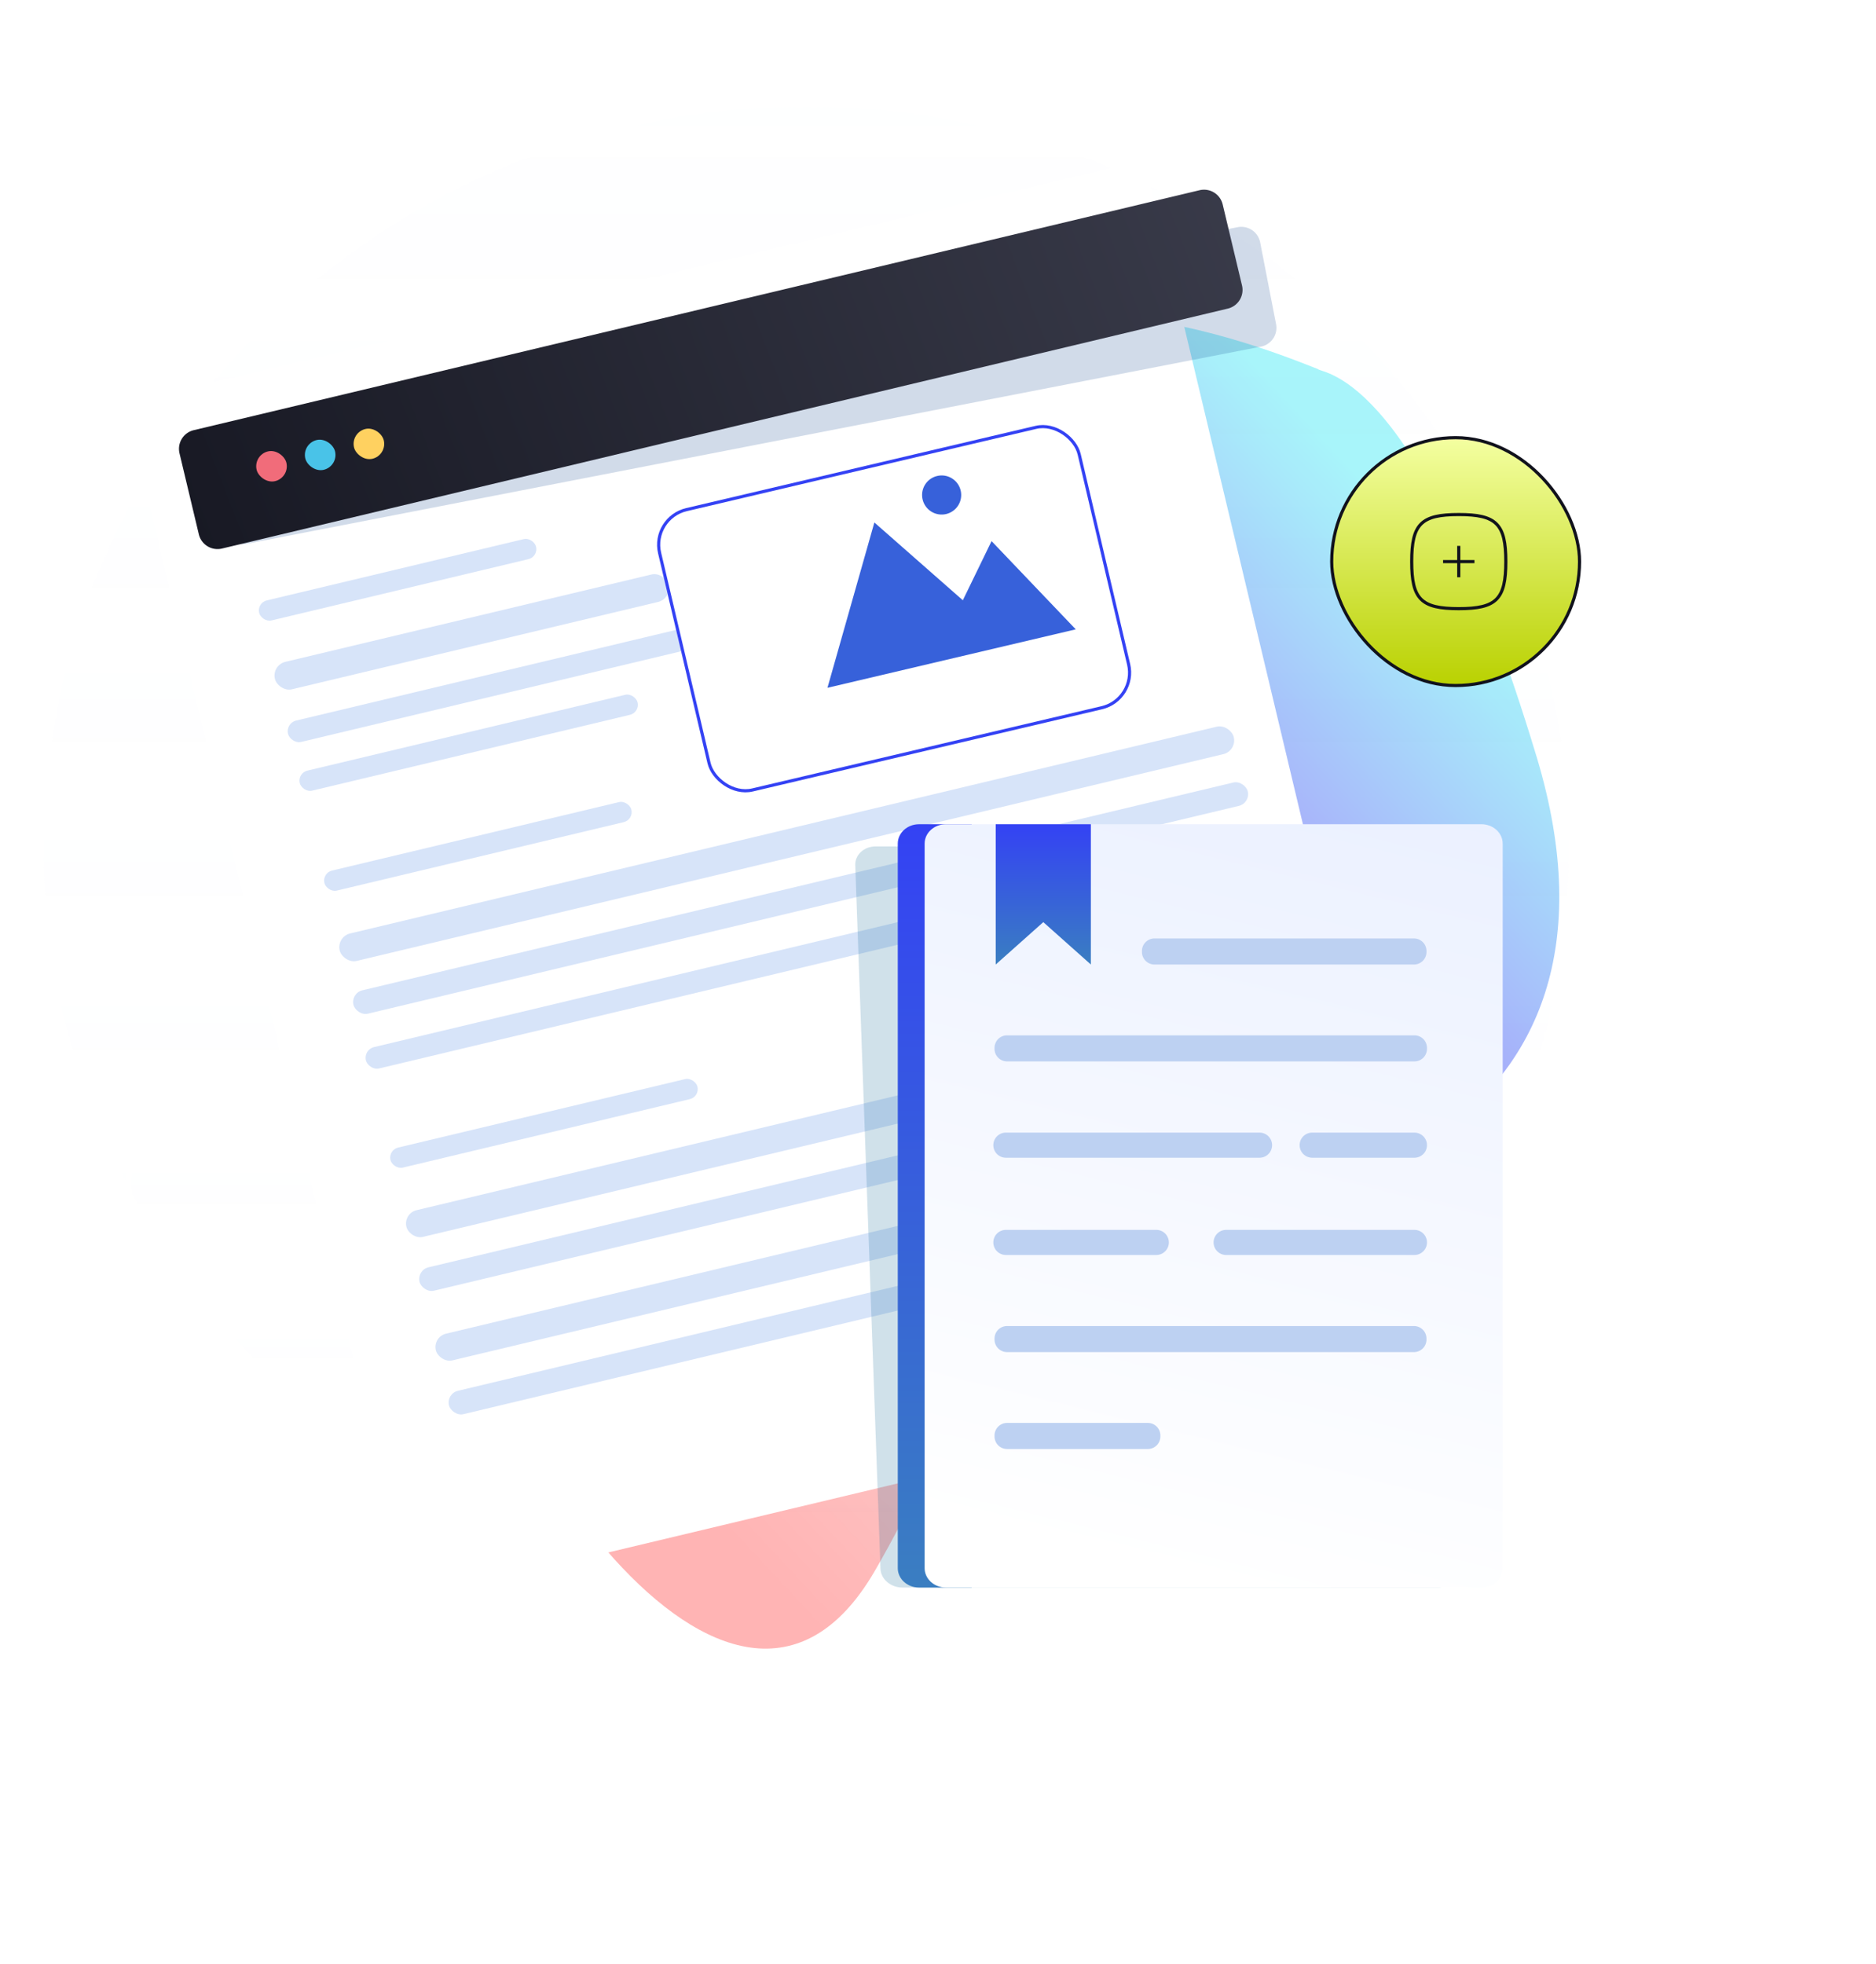<svg xmlns="http://www.w3.org/2000/svg" fill="none" viewBox="0 0 598 626"><g filter="url(#a)" opacity=".35"><path fill="url(#b)" d="M281.777 153.952c15.497-85.737 118.163-44.272 138.246-36.349 1.743 1.757 32.595.581 69.75 123.466 37.156 122.886-77.913 151.649-125.831 138.554-47.919-13.096-39.407 42.351-85.107 121.115-45.701 78.764-129.617-49.855-138.514-117.406-8.897-67.551 94.766-36.276 120.049-42.262 25.283-5.987 5.909-101.381 21.407-187.118z"/></g><path fill="url(#c)" fill-opacity=".05" d="M257.07 506.424C122.826 506.424 14 400.668 14 270.212S122.826 34 257.07 34s243.07 105.756 243.07 236.212-108.826 236.212-243.07 236.212z"/><path fill="url(#d)" d="M357.046 52.89l-309.32 73.791a8 8 0 00-5.925 9.638l87.25 365.737a7.999 7.999 0 009.638 5.925l309.32-73.79a8.001 8.001 0 005.925-9.638l-87.25-365.737a8 8 0 00-9.638-5.926z"/><rect width="90.752" height="6.562" x="81.845" y="192.132" fill="#D7E4F9" rx="3.281" transform="rotate(-13.418 81.845 192.132)"/><rect width="144" height="7" x="90.992" y="230.475" fill="#D7E4F9" rx="3.5" transform="rotate(-13.418 90.992 230.475)"/><rect width="110.71" height="6.562" x="94.787" y="246.383" fill="#D7E4F9" rx="3.281" transform="rotate(-13.418 94.787 246.383)"/><rect width="129" height="9" x="86.583" y="211.993" fill="#D7E4F9" rx="4.5" transform="rotate(-13.418 86.583 211.993)"/><rect width="100.611" height="6.562" x="102.64" y="278.238" fill="#D7E4F9" rx="3.281" transform="rotate(-13.418 102.64 278.238)"/><rect width="293.084" height="7.655" x="111.775" y="316.533" fill="#D7E4F9" rx="3.828" transform="rotate(-13.418 111.775 316.533)"/><rect width="293" height="7" x="115.821" y="334.554" fill="#D7E4F9" rx="3.5" transform="rotate(-13.418 115.821 334.554)"/><rect width="293" height="9" x="107.235" y="298.564" fill="#D7E4F9" rx="4.5" transform="rotate(-13.418 107.235 298.564)"/><rect width="100.611" height="6.562" x="123.702" y="366.529" fill="#D7E4F9" rx="3.281" transform="rotate(-13.418 123.702 366.529)"/><rect width="263.557" height="7.655" x="132.838" y="404.824" fill="#D7E4F9" rx="3.828" transform="rotate(-13.418 132.838 404.824)"/><rect width="263.557" height="7.655" x="142.227" y="444.182" fill="#D7E4F9" rx="3.828" transform="rotate(-13.418 142.227 444.182)"/><rect width="227.468" height="8.749" x="128.524" y="386.74" fill="#D7E4F9" rx="4.374" transform="rotate(-13.418 128.524 386.74)"/><rect width="227.468" height="8.749" x="137.913" y="426.099" fill="#D7E4F9" rx="4.374" transform="rotate(-13.418 137.913 426.099)"/><rect width="79" height="79" x="424.5" y="139.5" fill="url(#e)" stroke="#11121C" rx="39.5"/><g stroke="#11121C" strokeLinecap="round" strokeLinejoin="round" strokeWidth="2.5" clip-path="url(#f)"><path d="M460 179h10m-5-5v10m0-20c12 0 15 3 15 15s-3 15-15 15-15-3-15-15 3-15 15-15z"/></g><path fill="#fff" d="M70.149 453.136c-9.908-5.557-17.097-16.706-20.084-27.461-2.86-10.3-2.969-24.819 6.983-31.569 3.625-2.46 8.682-2.742 10.75 1.769 1.922 4.189-.357 8.685-4.51 10.344-11.215 4.485-19.993-9.815-22.319-18.756a37.41 37.41 0 01-.34-17.376c1.165-5.304 3.508-11.363 7.708-14.999.605-.523 1.592.355 1.189 1.027-2.166 3.585-4.502 6.821-5.864 10.836-1.413 4.167-1.983 8.626-1.762 13.006.438 8.694 4.367 19.272 12.393 23.69 4.255 2.34 12.628 1.656 12.308-4.863-.131-2.641-2.016-4.94-4.814-4.663-2.553.255-4.898 2.161-6.528 4.012-6.643 7.542-5.945 19.451-3.269 28.418a48.003 48.003 0 006.956 14.17c3.292 4.603 7.364 8.09 11.74 11.594.43.339-.047 1.097-.537.821z"/><path fill="#fff" d="M72.795 454.757c-12.156-3.414-20.879-14.086-23.639-26.195-1.327-5.827-1.452-11.871-.67-17.795.8-6.045 2.27-12.913 6.057-17.859 2.64-3.452 8.942-7.296 12.567-2.923 3.193 3.847 2.668 11.132-.552 14.802-3.604 4.109-9.85 3.634-14.065.879-5.032-3.289-8.17-9.297-10.116-14.834-4.26-12.125-2.932-26.109 3.808-37.123.643-1.049 2.382-.248 1.74.827-4.816 8.037-6.804 17.447-5.738 26.733.542 4.731 1.9 9.398 4.047 13.645 2.462 4.864 6.216 10.278 12.062 11.01 6.454.808 9.78-5.005 8.935-10.797-.493-3.378-2.372-6.108-6.171-4.992-3.083.904-5.326 3.734-6.745 6.482-4.538 8.806-5.586 20.566-3.752 30.183 2.298 12.055 10.414 23.131 22.463 26.712.78.224.559 1.466-.23 1.245z"/><path fill="#fff" d="M48.736 366.535c-.459-2.524-.546-5.146-.776-7.7-.108-1.207-.22-2.417-.326-3.628-.05-.559.031-3.516-.468-3.775-.256-.136-2.666 1.782-3.002 2.008-1 .668-2 1.336-3.002 2.008-1.952 1.303-4.074 3.277-6.37 3.852-.822.207-1.437-.662-.913-1.354.97-1.285 2.435-2.011 3.77-2.889 1.506-.993 3.016-1.983 4.523-2.975 1.397-.916 4.197-3.719 6.088-2.817 1.806.858 1.169 4.644 1.276 6.25.242 3.604.736 7.292.65 10.901a.728.728 0 01-1.45.119z"/><path fill="#fff" d="M48.057 366.392c.039-2.759.83-5.569 1.19-8.31.413-3.179.736-6.395.69-9.602l1.711.833a93.854 93.854 0 00-7.347 5.174c-2.296 1.793-4.367 4.31-6.894 5.726-.734.411-1.935-.319-1.392-1.203 1.447-2.355 4.181-4.23 6.323-5.93a79.325 79.325 0 018.087-5.599c.85-.515 1.794.172 1.696 1.114-.331 3.141-.567 6.277-1.04 9.405-.426 2.812-.754 5.992-1.946 8.591-.232.488-1.086.378-1.078-.199z"/><path fill="#fff" d="M46.74 368.378c1.067-7.055 2.174-14.107 3.166-21.174l1.695 1.114c-2.986 1.536-5.954 3.093-8.823 4.841-2.641 1.612-5.155 3.827-8 5.029-.898.381-1.63-.842-1.03-1.529 2.098-2.414 5.382-4.062 8.103-5.673 2.846-1.686 5.767-3.26 8.778-4.626.775-.352 1.585.483 1.438 1.241-1.344 7.008-2.575 14.033-3.84 21.054-.168.968-1.636.69-1.487-.277z"/><g filter="url(#g)"><rect width="138.398" height="92.79" x="219.024" y="152.7" fill="#fff" rx="12" transform="rotate(-13.245 219.024 152.7)"/><rect width="137.398" height="91.79" x="219.625" y="153.072" stroke="#3442F4" rx="11.5" transform="rotate(-13.245 219.625 153.072)"/></g><path fill="#3761DA" d="M263.764 219.223l14.952-52.695 28.2 24.794 9.157-18.853 26.839 28.125-79.148 18.629zm42.461-62.875a6.231 6.231 0 01-4.636 7.491 6.23 6.23 0 01-7.491-4.637 6.224 6.224 0 014.636-7.491c3.351-.8 6.702 1.284 7.491 4.637z"/><path fill="#003889" d="M406.761 103.312l-5.065-26.06a6.123 6.123 0 00-7.178-4.84l-323.557 62.9a6.124 6.124 0 00-4.841 7.177l5.067 26.06a6.123 6.123 0 007.178 4.841l323.557-62.902a6.123 6.123 0 004.841-7.177h-.002z" opacity=".18" style="mix-blend-mode:multiply"/><path fill="url(#h)" d="M391.375 98.36l-320.62 76.48a6.12 6.12 0 01-7.374-4.533l-6.16-25.825a6.12 6.12 0 014.533-7.374l320.62-76.482a6.12 6.12 0 017.374 4.534l6.16 25.824a6.12 6.12 0 01-4.533 7.374z"/><rect width="9.751" height="9.751" x="80.712" y="144.942" fill="#F16C7A" rx="4.875" transform="rotate(-12.802 80.712 144.942)"/><rect width="9.751" height="9.751" x="96.228" y="141.326" fill="#49C3E8" rx="4.875" transform="rotate(-12.802 96.228 141.326)"/><rect width="9.751" height="9.751" x="111.759" y="137.803" fill="#FFD160" rx="4.875" transform="rotate(-12.802 111.759 137.803)"/><path fill="#156A97" d="M458.355 506H287.652c-3.743 0-6.873-2.685-6.991-5.998l-8.039-224.238c-.119-3.313 2.819-5.998 6.562-5.998h170.704c3.743 0 6.874 2.685 6.992 5.998l8.039 224.238c.118 3.313-2.821 5.998-6.564 5.998z" opacity=".2"/><path fill="url(#i)" d="M309.736 262.708h-16.781c-3.742 0-6.778 2.766-6.778 6.177v230.938c0 3.411 3.036 6.177 6.778 6.177h16.781V262.708z"/><path fill="url(#j)" d="M479 268.883v230.94c0 .419-.045.829-.132 1.222-.625 2.825-3.362 4.953-6.644 4.953H301.52c-3.745 0-6.78-2.764-6.78-6.175v-230.94c0-3.411 3.033-6.178 6.78-6.178h170.702c3.743.002 6.778 2.769 6.778 6.178z"/><path fill="url(#k)" d="M347.725 307.418l-15.161-13.505-15.163 13.505v-44.71h30.324v44.71z"/><path fill="#BDD1F2" d="M450.709 299.11h-82.698a4 4 0 00-4 4v.31a4 4 0 004 4h82.698a4 4 0 004-4v-.31a4 4 0 00-4-4zm.156 30.884H321.02a4 4 0 00-4 4v.31a4 4 0 004 4h129.845a4 4 0 004-4v-.31a4 4 0 00-4-4zM401.498 361h-80.861a4 4 0 000 8h80.861a4 4 0 000-8zm49.367 0h-32.591a4 4 0 000 8h32.591a4 4 0 000-8zm-82.279 31h-47.949a4 4 0 000 8h47.949a4 4 0 000-8zm82.279 0h-60.017a4 4 0 000 8h60.017a4 4 0 000-8zm-.156 30.647H321.02a4 4 0 00-4 4v.31a4 4 0 004 4h129.689a4 4 0 004-4v-.31a4 4 0 00-4-4zm-84.824 30.884H321.02a4 4 0 00-4 4v.31a4 4 0 004 4h44.865a4 4 0 004-4v-.31a4 4 0 00-4-4z"/><defs><linearGradient id="b" x1="424.528" x2="148.179" y1="141.714" y2="399.769" gradientUnits="userSpaceOnUse"><stop stop-color="#00E3F2"/><stop offset=".287" stop-color="#0000F2"/><stop offset=".641" stop-color="#F87D7D"/><stop offset="1" stop-color="#FF2828"/></linearGradient><linearGradient id="c" x1="257.07" x2="257.07" y1="-164.146" y2="506.424" gradientUnits="userSpaceOnUse"><stop stop-color="#ECF3FE" stop-opacity="0"/><stop offset=".339" stop-color="#ECF3FE" stop-opacity=".708"/><stop offset="1" stop-color="#ECF3FE" stop-opacity="0"/></linearGradient><linearGradient id="d" x1="399.643" x2="248.351" y1="-180.362" y2="503.875" gradientUnits="userSpaceOnUse"><stop stop-color="#fff"/><stop offset="1" stop-color="#fff"/></linearGradient><linearGradient id="e" x1="464" x2="464" y1="139" y2="219" gradientUnits="userSpaceOnUse"><stop stop-color="#F4FFA2"/><stop offset="1" stop-color="#B9D100"/></linearGradient><linearGradient id="h" x1="556.491" x2="-17.853" y1="-51.607" y2="170.356" gradientUnits="userSpaceOnUse"><stop stop-color="#4B4D5E"/><stop offset="1" stop-color="#11121C"/></linearGradient><linearGradient id="i" x1="297.957" x2="297.957" y1="262.708" y2="506" gradientUnits="userSpaceOnUse"><stop stop-color="#3442F4"/><stop offset="1" stop-color="#3A7EC1"/></linearGradient><linearGradient id="j" x1="479" x2="401.567" y1="193.5" y2="509.598" gradientUnits="userSpaceOnUse"><stop stop-color="#E6EDFF"/><stop offset="1" stop-color="#fff"/></linearGradient><linearGradient id="k" x1="332.563" x2="332.563" y1="262.708" y2="307.418" gradientUnits="userSpaceOnUse"><stop stop-color="#3442F4"/><stop offset="1" stop-color="#3A7EC1"/></linearGradient><filter id="a" width="557.257" height="624.841" x="39.781" y=".629" color-interpolation-filters="sRGB" filterUnits="userSpaceOnUse"><feFlood flood-opacity="0" result="BackgroundImageFix"/><feBlend in="SourceGraphic" in2="BackgroundImageFix" result="shape"/><feGaussianBlur result="effect1_foregroundBlur_327_134" stdDeviation="50"/></filter><filter id="g" width="163.121" height="129.175" x="209.451" y="123.419" color-interpolation-filters="sRGB" filterUnits="userSpaceOnUse"><feFlood flood-opacity="0" result="BackgroundImageFix"/><feColorMatrix in="SourceAlpha" result="hardAlpha" values="0 0 0 0 0 0 0 0 0 0 0 0 0 0 0 0 0 0 127 0"/><feOffset dx="-12" dy="12"/><feComposite in2="hardAlpha" operator="out"/><feColorMatrix values="0 0 0 0 0.227 0 0 0 0 0.494 0 0 0 0 0.757 0 0 0 0.16 0"/><feBlend in2="BackgroundImageFix" result="effect1_dropShadow_327_134"/><feBlend in="SourceGraphic" in2="effect1_dropShadow_327_134" result="shape"/></filter><clipPath id="f"><path fill="#fff" d="M445 159h40v40h-40z"/></clipPath></defs></svg>